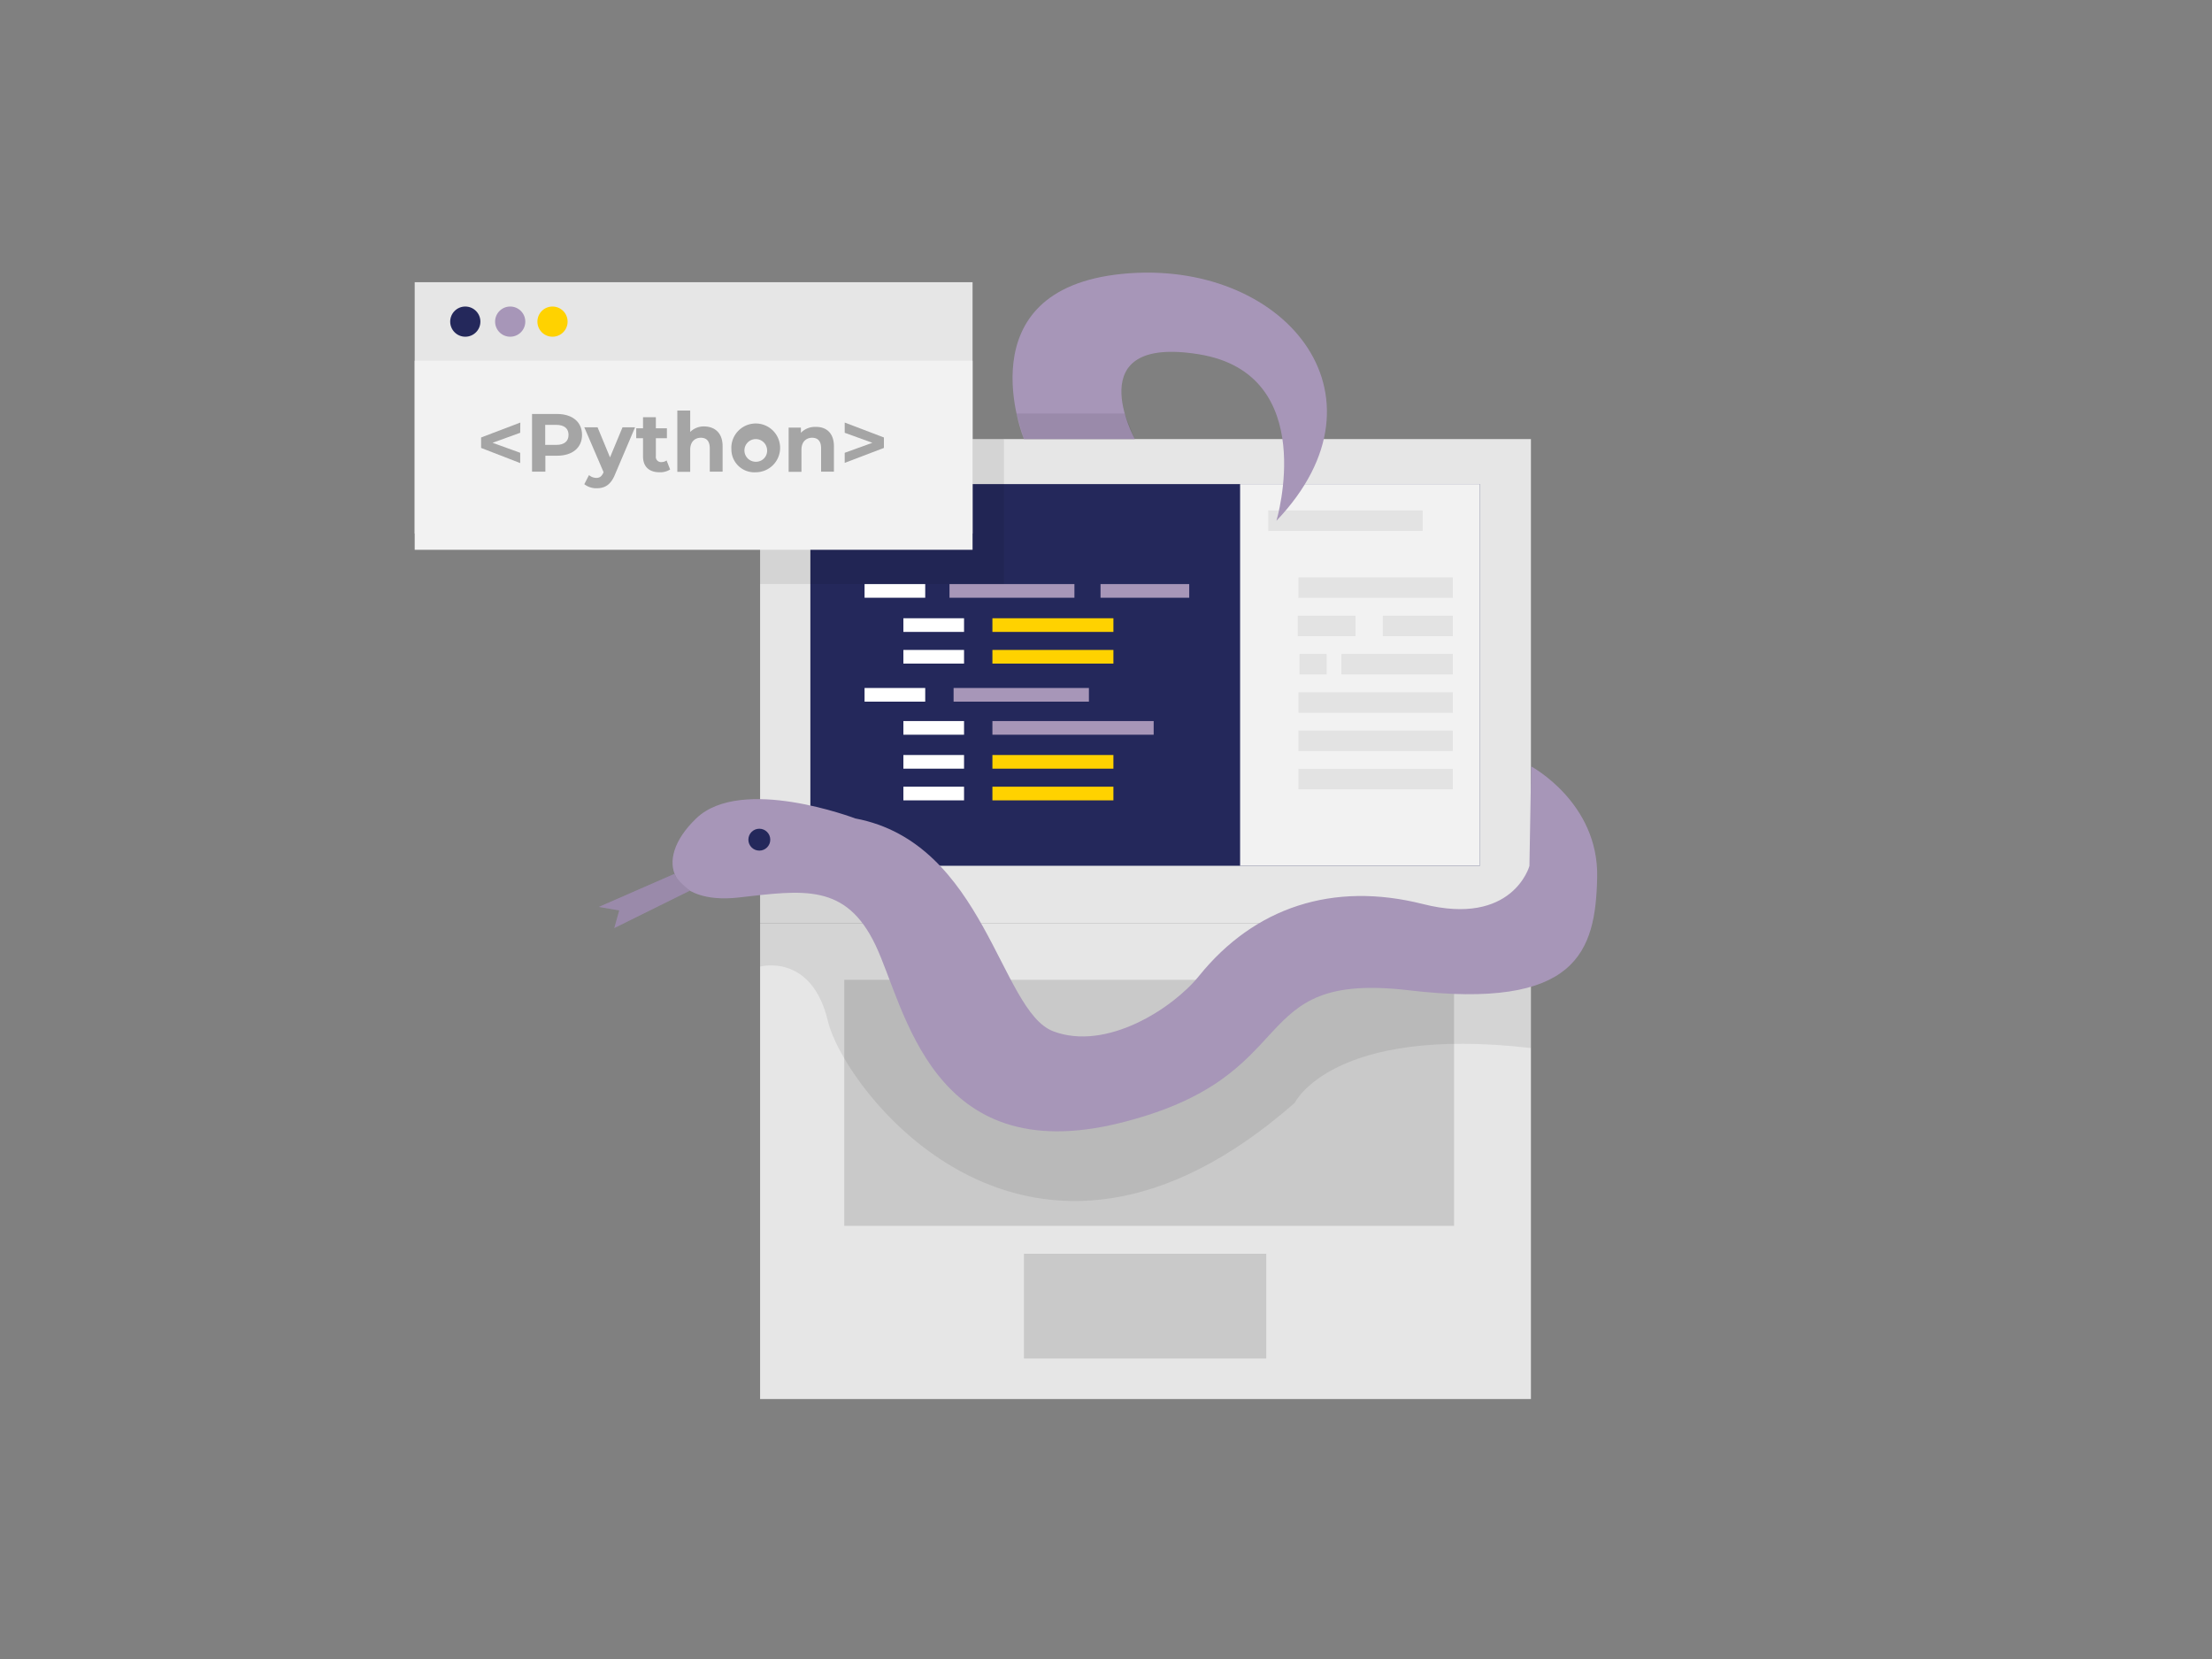 <svg id="Layer_1" data-name="Layer 1" xmlns="http://www.w3.org/2000/svg" viewBox="0 0 400 300"><rect x="0" y="0" width="400" height="300" fill="#808080" stroke="none"/><rect x="137.45" y="79.4" width="139.39" height="87.59" fill="#e6e6e6"/><rect x="137.45" y="166.99" width="139.39" height="86" fill="#e6e6e6"/><rect x="152.67" y="177.18" width="110.27" height="44.49" fill="#c9c9c9"/><rect x="185.16" y="226.72" width="43.82" height="18.94" fill="#c9c9c9"/><rect x="146.54" y="87.54" width="121.06" height="69.02" fill="#24285b"/><rect x="172.44" y="124.41" width="24.47" height="2.47" fill="#a796b8"/><rect x="179.46" y="117.53" width="21.88" height="2.47" fill="#ffd200"/><rect x="179.46" y="130.39" width="29.16" height="2.47" fill="#a796b8"/><rect x="163.36" y="130.39" width="10.97" height="2.47" fill="#fff"/><rect x="156.34" y="124.41" width="10.97" height="2.47" fill="#fff"/><circle cx="152.81" cy="94.17" r="1.85" fill="#fff"/><circle cx="158.32" cy="94.17" r="1.85" fill="#a796b8"/><circle cx="163.5" cy="94.17" r="1.85" fill="#ffd200"/><rect x="156.34" y="105.62" width="10.97" height="2.47" fill="#fff"/><rect x="163.36" y="111.8" width="10.97" height="2.47" fill="#fff"/><rect x="179.46" y="111.8" width="21.88" height="2.47" fill="#ffd200"/><rect x="163.36" y="117.53" width="10.97" height="2.47" fill="#fff"/><rect x="179.46" y="142.26" width="21.88" height="2.47" fill="#ffd200"/><rect x="163.36" y="136.53" width="10.97" height="2.47" fill="#fff"/><rect x="179.46" y="136.53" width="21.88" height="2.47" fill="#ffd200"/><rect x="163.36" y="142.26" width="10.97" height="2.47" fill="#fff"/><rect x="171.7" y="105.62" width="22.59" height="2.47" fill="#a796b8"/><rect x="199.01" y="105.62" width="16.04" height="2.47" fill="#a796b8"/><rect x="224.25" y="87.54" width="43.36" height="69.02" fill="#f2f2f2"/><rect x="229.35" y="92.31" width="27.91" height="3.7" fill="#a5a5a5" opacity="0.2"/><rect x="234.8" y="104.41" width="27.91" height="3.7" fill="#a5a5a5" opacity="0.2"/><rect x="250.06" y="111.34" width="12.66" height="3.7" fill="#a5a5a5" opacity="0.2"/><rect x="234.68" y="111.34" width="10.44" height="3.7" fill="#a5a5a5" opacity="0.2"/><rect x="242.57" y="118.26" width="20.15" height="3.7" fill="#a5a5a5" opacity="0.2"/><rect x="234.99" y="118.26" width="4.91" height="3.7" fill="#a5a5a5" opacity="0.2"/><rect x="234.8" y="125.19" width="27.91" height="3.7" fill="#a5a5a5" opacity="0.2"/><rect x="234.8" y="132.11" width="27.91" height="3.7" fill="#a5a5a5" opacity="0.2"/><path d="M137.45,161.86v12.93s9.31-2.55,12.27,9.88,36.42,56.91,84.42,14.75c0,0,6.77-14.07,42.7-9.9V172.41l-32.14,1.53-17.2,2.9L221,186.2l-17.88,9.19-21.95-6.64-13.9-20.89-13.68-11.62Z" opacity="0.08"/><rect x="234.8" y="139.03" width="27.91" height="3.7" fill="#a5a5a5" opacity="0.2"/><path d="M154.66,148s-20.6-7.86-28.77,0-4.09,15.64,7.66,14.3,19.41-2.62,24.77,8.61,10,40.6,44.16,32.17,22-27.57,52.34-24,33.71-6.89,34-20.42-11.94-20.07-11.94-20.07l-.31,18s-3,11-19.26,6.89-30.45.56-40.49,13c-4.71,5.85-16.76,13.67-26.38,10S178.07,152.4,154.66,148Z" fill="#a796b8"/><path d="M185.16,79.4s-11-27.07,17.83-29.88,49.79,21.63,27.83,44.65c0,0,7.92-26.53-14-30.1S205.2,79.4,205.2,79.4Z" fill="#a796b8"/><circle cx="137.31" cy="151.84" r="1.98" fill="#24285b"/><path d="M122,158,108.27,164l3.7.64-.89,3.19,13.7-6.78S122.27,159.18,122,158Z" fill="#a796b8"/><path d="M122,158,108.27,164l3.7.64-.89,3.19,13.7-6.78S122.27,159.18,122,158Z" opacity="0.08"/><rect x="74.99" y="51.03" width="100.88" height="45.45" fill="#e6e6e6"/><circle cx="84.14" cy="58.16" r="2.73" fill="#24285b"/><rect x="137.45" y="79.4" width="44.09" height="26.21" opacity="0.08"/><circle cx="92.26" cy="58.16" r="2.73" fill="#a796b8"/><rect x="74.99" y="65.23" width="100.88" height="34.19" fill="#f2f2f2"/><circle cx="99.91" cy="58.16" r="2.73" fill="#ffd200"/><polygon points="183.81 74.77 203.36 74.77 205.2 79.4 185.16 79.4 183.81 74.77" opacity="0.08"/><path d="M94.07,78.26l-5,1.81,5,1.81v1.86L87,81V79.11l7.09-2.7Z" fill="#a5a5a5"/><path d="M105.25,78.64c0,2.33-1.74,3.77-4.53,3.77h-2.1v2.88H96.21V74.86h4.51C103.51,74.86,105.25,76.31,105.25,78.64Zm-2.44,0c0-1.14-.75-1.81-2.22-1.81h-2v3.62h2C102.06,80.45,102.81,79.78,102.81,78.64Z" fill="#a5a5a5"/><path d="M114.84,77.27l-3.62,8.51c-.78,1.93-1.88,2.51-3.32,2.51a3.52,3.52,0,0,1-2.24-.73l.85-1.65a2.09,2.09,0,0,0,1.31.51c.64,0,1-.29,1.31-1l0-.07-3.47-8.08h2.4l2.25,5.44,2.26-5.44Z" fill="#a5a5a5"/><path d="M121.18,84.9a3.36,3.36,0,0,1-1.9.5c-1.89,0-3-1-3-2.87V79.24h-1.23V77.45h1.23v-2h2.32v2h2v1.79h-2V82.5a.94.94,0,0,0,1,1.06,1.57,1.57,0,0,0,.94-.3Z" fill="#a5a5a5"/><path d="M130.67,80.7v4.59h-2.32V81.06c0-1.3-.59-1.9-1.62-1.9s-1.92.69-1.92,2.16v4h-2.33V74.24h2.33v3.87a3.49,3.49,0,0,1,2.54-1C129.25,77.15,130.67,78.26,130.67,80.7Z" fill="#a5a5a5"/><path d="M132.26,81.28a4.41,4.41,0,1,1,4.41,4.12A4.14,4.14,0,0,1,132.26,81.28Zm6.45,0a2.05,2.05,0,1,0-2,2.22A2,2,0,0,0,138.71,81.28Z" fill="#a5a5a5"/><path d="M150.8,80.7v4.59h-2.32V81.06c0-1.3-.6-1.9-1.63-1.9s-1.92.69-1.92,2.16v4h-2.32v-8h2.22v.94a3.51,3.51,0,0,1,2.65-1.06C149.37,77.15,150.8,78.26,150.8,80.7Z" fill="#a5a5a5"/><path d="M159.84,79.11V81l-7.09,2.7V81.88l5-1.81-5-1.81V76.41Z" fill="#a5a5a5"/></svg>